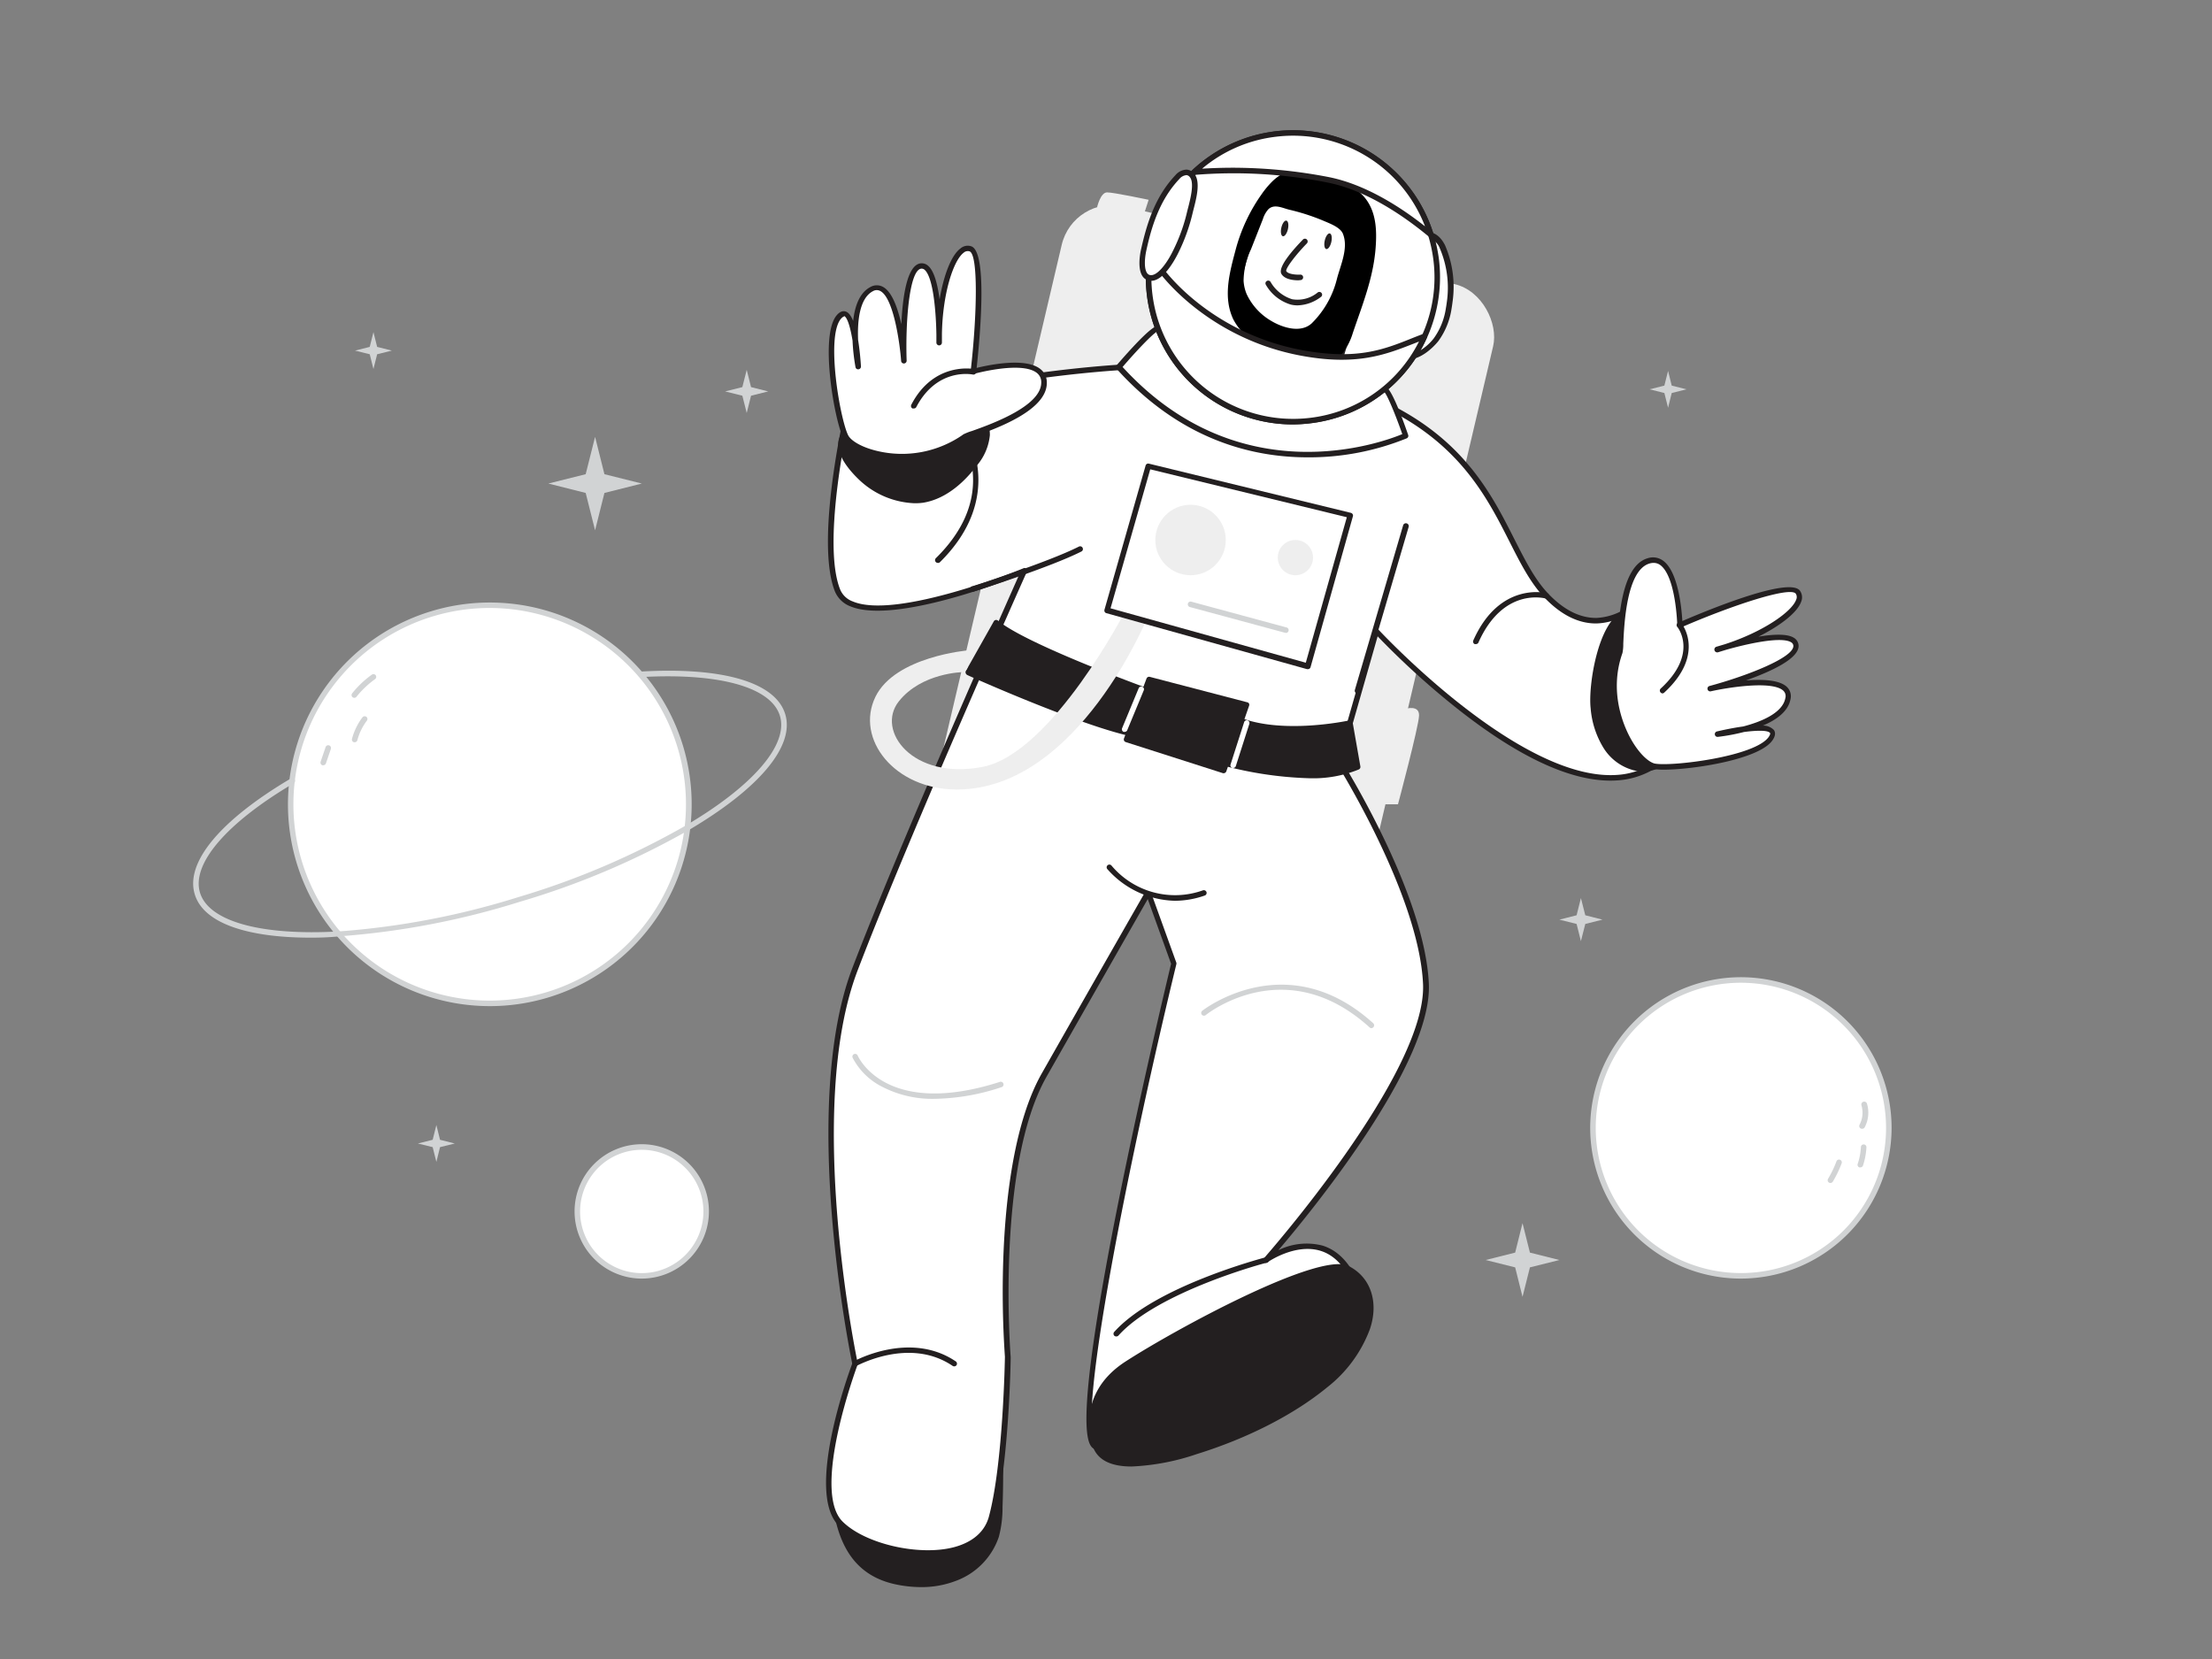 <svg xmlns="http://www.w3.org/2000/svg" viewBox="0 0 400 300"><rect x="0" y="0" width="400" height="300" fill="#808080" stroke="none"/><g id="_53_astronaut" data-name="#53_astronaut"><path d="M151.81,258.51a2.08,2.08,0,0,0-.13.3c-1.25,3.05-1.26,6.86-1,10.09.66,7.83,2.6,15.27,11.25,17.14a18.84,18.84,0,0,0,10.83-.61,12.43,12.43,0,0,0,7.41-7.62,19.77,19.77,0,0,0,.65-5.27q.19-6.56,0-13.11a10.4,10.4,0,0,0-.6-3.76,7.08,7.08,0,0,0-5.14-3.83,17.42,17.42,0,0,0-6.63.19,72.54,72.54,0,0,0-11.05,2.84C155.12,255.65,152.86,256.33,151.81,258.51Z" fill="#231f20"/><path d="M166.58,287a22.38,22.38,0,0,1-4.73-.52c-9.12-2-11-10-11.65-17.58-.37-4.36,0-7.73,1-10.32,0-.11.09-.22.14-.33h0c1.09-2.25,3.35-3,5.54-3.77l.33-.12a73.47,73.47,0,0,1,11.12-2.86,18.18,18.18,0,0,1,6.82-.19,7.51,7.51,0,0,1,5.5,4.13,11,11,0,0,1,.64,3.93c.15,4.37.16,8.79,0,13.15a20.49,20.49,0,0,1-.67,5.4,12.88,12.88,0,0,1-7.71,7.93A17.27,17.27,0,0,1,166.58,287Zm-14.32-28.32-.12.28c-1,2.43-1.3,5.66-.95,9.86.65,7.59,2.41,14.87,10.87,16.69a18.26,18.26,0,0,0,10.53-.58,11.9,11.9,0,0,0,7.13-7.3,19.16,19.16,0,0,0,.62-5.14c.13-4.34.12-8.74,0-13.08a9.62,9.62,0,0,0-.56-3.58,6.61,6.61,0,0,0-4.79-3.55,17.47,17.47,0,0,0-6.44.2,73,73,0,0,0-11,2.82l-.33.12c-2.08.71-4.05,1.38-5,3.26Z" fill="#231f20"/><rect x="180.14" y="42.86" width="80.14" height="112.88" rx="9.34" transform="translate(28.58 -47.77) rotate(13.23)" fill="#eeeeee"/><path d="M153.13,74.87s-5.26,23.08-1.69,31.91,33.78-3.57,33.78-3.57-20.83,46.55-30.59,72.08,0,71.33,0,71.33-8.64,22.9-2.63,28.9,24.68,8.64,27.31-1.12,2.91-29,2.91-29-2.82-34.44,6.57-51,18.82-33,18.82-33l4.64,12.85s-20.46,84.38-14.07,87.38,52.18-15,47.3-28.53S229,227.85,229,227.85s29.63-33.42,28.89-49.93-15.75-40.17-15.75-40.17l6.76-23.65s38.66,42,54.43,20.27l-7.13-25.53s-7.51,8.26-16.52-1.13S271,77.31,238,68.67,153.13,74.87,153.13,74.87Z" fill="#fff"/><path d="M167.72,281.38c-6,0-12.72-2.15-16.07-5.5-6-6,1.68-27.21,2.46-29.3-.59-2.86-9.38-46.81,0-71.47,8.82-23.05,26.88-63.73,30.11-71-4.81,1.88-23.13,8.62-30.49,5.52A4.92,4.92,0,0,1,151,107c-3.58-8.86,1.45-31.26,1.67-32.2a.49.49,0,0,1,.35-.37c.52-.15,52.32-14.77,85.1-6.2,24.07,6.29,30.54,19,35.74,29.29,2,3.93,3.71,7.33,6.17,9.89,2.8,2.91,5.71,4.36,8.67,4.33a10.81,10.81,0,0,0,7.12-3.19.46.46,0,0,1,.48-.15.49.49,0,0,1,.37.35l7.13,25.52a.5.5,0,0,1-.08.43,14.68,14.68,0,0,1-11.45,6.43c-7.59.44-17.28-3.91-28.77-13a145.36,145.36,0,0,1-14.38-13.06l-6.45,22.6c1.42,2.29,15,24.55,15.71,40.22.64,14.32-20.69,40.54-27.2,48.18a11.54,11.54,0,0,1,8-.82c3,.94,5.31,3.53,6.81,7.68,1.25,3.48-.47,7.4-5.13,11.64-11.71,10.67-38,19.82-42.86,17.51-1.18-.55-4.34-2,4.37-45.36,4.09-20.31,8.94-40.53,9.4-42.44l-4.22-11.7c-2.12,3.71-10.22,17.91-18.29,32.1-9.2,16.2-6.53,50.32-6.5,50.67s-.31,19.47-2.93,29.18c-.83,3.08-3.25,5.24-7,6.24A19.6,19.6,0,0,1,167.72,281.38Zm17.5-178.67a.48.48,0,0,1,.36.15.51.51,0,0,1,.1.55c-.21.47-20.94,46.83-30.59,72.06s-.07,70.59,0,71a.44.44,0,0,1,0,.28c-.08.23-8.45,22.67-2.74,28.38,4.07,4.07,13.89,6.32,20.2,4.64,2.35-.63,5.35-2.1,6.28-5.54,2.58-9.59,2.89-28.7,2.89-28.89a173.63,173.63,0,0,1-.23-19.3c.43-9.79,2-23.27,6.87-31.89,9.38-16.52,18.81-33,18.81-33a.51.51,0,0,1,.48-.25.53.53,0,0,1,.43.33l4.64,12.85a.57.57,0,0,1,0,.29c-7.88,32.47-18.73,84.75-14.35,86.81,4.12,1.94,29.86-6.51,41.76-17.34,4.33-4,6-7.5,4.86-10.57-1.39-3.84-3.46-6.22-6.16-7.07-4.58-1.44-9.55,2-9.6,2.05a.49.49,0,0,1-.66-.73c.29-.34,29.48-33.45,28.76-49.58S241.83,138.25,241.68,138a.47.47,0,0,1-.06-.4L248.38,114a.51.51,0,0,1,.36-.35.5.5,0,0,1,.48.15c.25.27,25.39,27.36,43,26.34a13.69,13.69,0,0,0,10.57-5.83l-6.85-24.5a11.44,11.44,0,0,1-7.21,2.93h-.14c-3.2,0-6.31-1.56-9.27-4.64-2.56-2.66-4.4-6.29-6.34-10.13-5.11-10.07-11.46-22.6-35.1-28.78-31.27-8.17-80.11,5-84.29,6.11-.59,2.69-4.91,23.28-1.65,31.33a3.89,3.89,0,0,0,2.27,2.13c7.94,3.35,30.64-5.88,30.86-6A.46.46,0,0,1,185.22,102.71Z" fill="#231f20"/><path d="M288.13,128a15.84,15.84,0,0,0,2.29,7,8.65,8.65,0,0,0,6,4,6,6,0,0,0,6.14-3.23,8.71,8.71,0,0,0,.61-2.85A35.51,35.51,0,0,0,301.29,118a14.65,14.65,0,0,0-2.7-5C290.88,104.41,287.55,122.93,288.13,128Z" fill="#231f20"/><path d="M297.14,139.49a6.51,6.51,0,0,1-.77,0,9.19,9.19,0,0,1-6.37-4.19,16.12,16.12,0,0,1-2.36-7.22c-.47-4.08,1.32-15.47,5.74-17.45,1.75-.78,3.62-.07,5.58,2.13a15.34,15.34,0,0,1,2.8,5.14,36.13,36.13,0,0,1,1.91,15,9.61,9.61,0,0,1-.65,3A6.43,6.43,0,0,1,297.14,139.49Zm-2.38-28.2a2.35,2.35,0,0,0-1,.21c-3.8,1.7-5.61,12.54-5.17,16.43h0a15.25,15.25,0,0,0,2.21,6.78,8.21,8.21,0,0,0,5.65,3.75,5.48,5.48,0,0,0,5.63-3,8.29,8.29,0,0,0,.57-2.68,35.19,35.19,0,0,0-1.86-14.64,14.25,14.25,0,0,0-2.6-4.81C297,112,295.82,111.29,294.76,111.29Z" fill="#231f20"/><path d="M166.87,90.35c3.85-.62,7-3.39,9.39-6.5a9.54,9.54,0,0,0,2.28-5.22,5.72,5.72,0,0,0-4.08-5.52,11.16,11.16,0,0,0-5.16.25c-4.86,1-10.07,1.4-14.6,3.55-4.82,2.28-2,6.53,1,9.44C158.51,89,162.93,91,166.87,90.35Z" fill="#231f20"/><path d="M165.34,91a15.36,15.36,0,0,1-10-4.26c-1.92-1.84-4.12-4.55-3.72-7a4.44,4.44,0,0,1,2.84-3.21,40.93,40.93,0,0,1,10.77-2.87c1.3-.22,2.65-.45,3.94-.72a11.62,11.62,0,0,1,5.39-.24,6.16,6.16,0,0,1,4.44,6,9.92,9.92,0,0,1-2.38,5.51c-2,2.66-5.34,6-9.7,6.7h0A10.81,10.81,0,0,1,165.34,91Zm1.53-.62h0Zm5.85-17a16.4,16.4,0,0,0-3.32.46c-1.31.27-2.66.5-4,.73-3.56.61-7.25,1.23-10.51,2.77a3.57,3.57,0,0,0-2.28,2.48c-.35,2.17,2,4.79,3.43,6.16,2.49,2.39,6.78,4.51,10.73,3.87h0c4-.65,7.16-3.79,9.07-6.31A9.16,9.16,0,0,0,178,78.61a5.21,5.21,0,0,0-3.71-5A6.29,6.29,0,0,0,172.72,73.39Z" fill="#231f20"/><path d="M174.52,79c.68-.5,14.27-4.13,14.27-9.77S176,67.17,176,67.17,178.47,46,175.46,45s-5.82,8.07-5.63,17c0,0,.19-14.49-3.38-13.86s-3,17.14-3,17.14-1.13-15.39-5.82-13-2.44,14.08-2.44,14.08-.75-12.58-3.57-9S151.44,76,152.94,79,165.89,85.38,174.52,79Z" fill="#fff"/><path d="M163.19,83.11a21,21,0,0,1-4.83-.55c-2.94-.7-5.19-2-5.87-3.34-1.58-3.16-4.28-18.29-1.26-22.12.68-.86,1.3-.9,1.69-.77.55.17,1,.82,1.36,1.71.28-2.62,1.13-5.1,3.12-6.14a2.32,2.32,0,0,1,2.31,0c1.61.9,2.64,3.83,3.28,6.74.23-4.89,1-10.55,3.38-11a1.7,1.7,0,0,1,1.46.42c1.11.94,1.73,3.44,2.08,6.08.74-4.39,2.12-8,3.76-9.2a2,2,0,0,1,1.94-.41c3,.94,1.63,16.2,1,22,2.19-.54,8.75-1.91,11.45.15a3.07,3.07,0,0,1,1.24,2.57c0,5-9.24,8.28-13.18,9.68-.58.21-1.17.42-1.3.49A19.34,19.34,0,0,1,163.19,83.11ZM152.58,57.27c-.13,0-.34.17-.57.45-2.68,3.4-.06,18.18,1.37,21,.45.89,2.23,2.11,5.21,2.82a19.29,19.29,0,0,0,15.64-3h0a9,9,0,0,1,1.55-.61c3.42-1.22,12.51-4.46,12.51-8.75a2.08,2.08,0,0,0-.84-1.78c-2.81-2.13-11.21.17-11.29.2a.5.5,0,0,1-.63-.54c1.15-10,1.4-21.11-.22-21.61a1.11,1.11,0,0,0-1.05.25c-1.9,1.43-3.82,7.54-3.93,14.71,0,.77,0,1.33,0,1.55a.51.51,0,0,1-.5.5h0a.51.51,0,0,1-.5-.49q0-.74,0-1.47c-.06-3.73-.51-10.32-2.14-11.72a.78.78,0,0,0-.65-.19c-2.17.38-2.82,10-2.59,16.64a.5.5,0,0,1-1,0c-.22-3-1.33-11.25-3.72-12.58a1.35,1.35,0,0,0-1.37,0c-2.45,1.28-2.83,5.43-2.69,8.81.31,1.91.46,3.84.52,4.8a.5.5,0,0,1-.44.52.48.48,0,0,1-.55-.4,35.55,35.55,0,0,1-.53-4.77c-.39-2.39-.95-4.28-1.54-4.46Z" fill="#231f20"/><path d="M292.87,117.93c.29-.79-.2-14.85,5.19-16.49s5.69,11.61,5.69,11.61,19.58-8.52,21.35-5.92-6,7.92-14.61,10.34c0,0,13.81-4.4,14.25-.81s-15.53,7.87-15.53,7.87,15.05-3.41,14.08,1.79-12.75,6.44-12.75,6.44,12.25-2.95,9.66.79-17.73,5.59-21,5S289.28,128.05,292.87,117.93Z" fill="#fff"/><path d="M300.85,139.18a11.59,11.59,0,0,1-1.77-.11c-1.5-.26-3.38-2-4.91-4.64-1.12-1.91-4.56-8.76-1.77-16.66,0-.14.06-.77.09-1.38.19-4.18.65-14,5.42-15.43a3.08,3.08,0,0,1,2.83.43c2.75,2,3.35,8.67,3.48,10.91,5.32-2.29,19.51-8.06,21.29-5.45a2.07,2.07,0,0,1,.18,2c-.7,1.92-3.73,4.29-7.71,6.28,2.62-.44,5.2-.57,6.42.21a1.73,1.73,0,0,1,.83,1.28c.29,2.39-4.89,4.78-9.5,6.42,3-.23,6.07-.1,7.4,1.18a2.31,2.31,0,0,1,.65,2.21c-.41,2.21-2.53,3.74-5,4.78a2.71,2.71,0,0,1,2,.8c.23.34.38.94-.25,1.84C318.17,137.34,306.13,139.18,300.85,139.18ZM299,101.79a2.55,2.55,0,0,0-.75.12c-4.1,1.25-4.55,10.89-4.71,14.52a7.62,7.62,0,0,1-.15,1.66h0c-2.66,7.5.62,14,1.69,15.83,1.55,2.65,3.24,4,4.22,4.17,3.15.53,18.06-1.27,20.54-4.83.22-.33.32-.6.24-.71-.35-.51-2.31-.5-4.72-.18a35.67,35.67,0,0,1-4.72.88.49.49,0,0,1-.54-.41.5.5,0,0,1,.37-.57c.94-.22,2.82-.64,4.75-.9,3.26-.85,7.13-2.43,7.63-5.14a1.34,1.34,0,0,0-.36-1.32c-2-1.9-10.14-.57-13.12.1a.49.49,0,0,1-.59-.36.49.49,0,0,1,.35-.6c6.46-1.73,15.43-5.15,15.16-7.33a.78.78,0,0,0-.37-.56c-1.82-1.16-8.25.33-11.84,1.36l-1.4.43a.5.5,0,0,1-.29-1l1.48-.44c6.84-2.2,12.12-5.83,12.93-8.06a1.13,1.13,0,0,0-.06-1.08c-.95-1.39-11.51,2.08-20.74,6.09a.5.5,0,0,1-.7-.44c0-.09-.24-8.8-3.1-10.86A2,2,0,0,0,299,101.79Zm-6.07,16.14Zm0,0Z" fill="#231f20"/><path d="M244.09,130.77s-13.84,3.08-21.84-1.38l-2.82,8s17.18,5.35,26,1.27Z" fill="#231f20"/><path d="M236.72,140.73a67.29,67.29,0,0,1-17.44-2.84.51.51,0,0,1-.29-.25.53.53,0,0,1,0-.39l2.82-8a.48.48,0,0,1,.29-.3.51.51,0,0,1,.42,0c7.74,4.31,21.36,1.35,21.49,1.32a.52.52,0,0,1,.39.07.52.52,0,0,1,.21.33L246,138.6a.51.51,0,0,1-.28.54A21.88,21.88,0,0,1,236.72,140.73Zm-16.64-3.64c2.82.81,17,4.6,24.84,1.3l-1.23-7c-2.56.51-13.84,2.44-21.16-1.25Z" fill="#231f20"/><path d="M209.44,125.73s-23.65-8.42-29.28-13.09l-5.07,9s24.63,11,32.1,11.45Z" fill="#231f20"/><path d="M207.19,133.55h0c-7.47-.42-31.27-11-32.28-11.49a.57.57,0,0,1-.27-.3.51.51,0,0,1,0-.4l5.07-9a.51.51,0,0,1,.34-.25.5.5,0,0,1,.41.11c5.51,4.56,28.9,12.92,29.13,13a.48.48,0,0,1,.31.61l-2.25,7.32A.49.49,0,0,1,207.19,133.55Zm-31.4-12.18c3.47,1.53,23.94,10.47,31,11.16l2-6.49c-3.29-1.19-22.61-8.24-28.52-12.65Z" fill="#231f20"/><path d="M154.63,247.12a.52.52,0,0,1-.44-.26.51.51,0,0,1,.19-.68c.1-.05,10.13-5.62,18.45,0a.5.5,0,0,1,.14.69.52.52,0,0,1-.7.13c-7.82-5.31-17.3,0-17.4,0A.51.51,0,0,1,154.63,247.12Z" fill="#231f20"/><path d="M201.83,241.67a.5.5,0,0,1-.33-.13.5.5,0,0,1,0-.7c7.34-8.18,26.56-13.26,27.37-13.48a.51.51,0,0,1,.61.36.5.5,0,0,1-.36.61c-.19,0-19.74,5.22-26.87,13.18A.51.51,0,0,1,201.83,241.67Z" fill="#231f20"/><path d="M198.18,261.63s-3.67-9,5.63-15,34.88-19.75,39.82-17.25c4.16,2.11,5,6.62,3.61,10.83a23.39,23.39,0,0,1-7.58,10.29c-6.65,5.45-15.27,9.45-23.44,12C212.49,263.63,200.47,267.29,198.18,261.63Z" fill="#231f20"/><path d="M204.63,265.19c-3.69,0-6-1.13-6.92-3.37h0c-.15-.39-3.66-9.49,5.83-15.62,9-5.82,35-19.95,40.32-17.27,4,2,5.52,6.52,3.86,11.42A23.94,23.94,0,0,1,240,250.87c-6,4.93-14.39,9.22-23.6,12.08A41.92,41.92,0,0,1,204.63,265.19Zm-6-3.74c1,2.41,4.8,4.47,17.43.55,9.1-2.83,17.36-7.05,23.27-11.9A22.89,22.89,0,0,0,246.77,240c1.5-4.42.18-8.42-3.36-10.22-4.34-2.2-28.27,10.06-39.33,17.22C195.28,252.72,198.49,261.08,198.64,261.45Z" fill="#231f20"/><path d="M202.29,66.37s6.76-7.82,7.15-6.86S249.53,71,250.29,70.37s3.92,8.4,3.92,8.4S225.62,92.21,202.29,66.37Z" fill="#fff"/><path d="M236.42,82.7c-10.12,0-23-3.25-34.5-16a.49.49,0,0,1,0-.65c4.2-4.86,6.73-7.25,7.51-7.11a.61.61,0,0,1,.41.25C212,60.51,247.28,69.9,250.07,69.9h0a.64.64,0,0,1,.45,0c1,.27,2.79,4.9,4.12,8.74a.49.49,0,0,1-.25.62A46.93,46.93,0,0,1,236.42,82.7ZM203,66.36C224.19,89.54,250,80,253.58,78.5c-1.17-3.33-2.66-7-3.26-7.63-.54.06-2.16-.18-8.32-1.68-.31-.07-29.37-7.35-32.72-9.25C208.5,60.3,205.56,63.37,203,66.36Zm6-6.66a.38.38,0,0,0,.24.21A.65.65,0,0,1,209,59.7Z" fill="#231f20"/><path d="M169.58,101.79a.5.5,0,0,1-.35-.85c4.72-4.64,7-9.7,6.71-15a15.26,15.26,0,0,0-1.84-6.65.5.5,0,0,1,.85-.53c.07.11,6.8,11.29-5,22.92A.46.46,0,0,1,169.58,101.79Z" fill="#231f20"/><path d="M176,67.17s-6.86-1.41-10.8,6.19" fill="#fff"/><path d="M165.23,73.86a.68.68,0,0,1-.23,0,.5.5,0,0,1-.21-.67c4.07-7.85,11.26-6.47,11.34-6.46a.5.5,0,0,1-.2,1c-.27-.06-6.54-1.23-10.26,5.93A.49.49,0,0,1,165.23,73.86Z" fill="#231f20"/><path d="M303.75,113.05s4.23,5.11-3.09,11.84" fill="#fff"/><path d="M300.66,125.39a.5.5,0,0,1-.36-.16.5.5,0,0,1,0-.71c6.89-6.33,3.08-11.11,3-11.16a.49.49,0,1,1,.76-.63c.05,0,4.45,5.56-3.13,12.53A.55.55,0,0,1,300.66,125.39Z" fill="#231f20"/><polygon points="225.43 127.49 207.8 122.85 203.72 133.69 221.31 139.32 225.43 127.49" fill="#231f20"/><path d="M221.32,139.82a.45.45,0,0,1-.16,0l-17.59-5.63a.5.5,0,0,1-.32-.65l4.08-10.84a.5.5,0,0,1,.6-.3L225.56,127a.49.49,0,0,1,.31.24.56.56,0,0,1,0,.4l-4.11,11.83A.51.51,0,0,1,221.32,139.82Zm-16.95-6.45L221,138.7l3.78-10.87-16.67-4.39Z" fill="#231f20"/><path d="M200.62,156.84s6.57,8.28,17.08,4.63" fill="#fff"/><path d="M212.45,162.89a16.82,16.82,0,0,1-12.22-5.74.49.49,0,0,1,.08-.7.49.49,0,0,1,.69.08A15,15,0,0,0,217.53,161a.51.51,0,0,1,.64.31.5.5,0,0,1-.31.63A16.52,16.52,0,0,1,212.45,162.89Z" fill="#231f20"/><path d="M169.09,198.7a19.68,19.68,0,0,1-9.49-2.14,12.17,12.17,0,0,1-5.43-5.31.5.5,0,0,1,.92-.39c.2.46,5.23,11.32,25.69,4.79a.5.5,0,1,1,.3.95A39.71,39.71,0,0,1,169.09,198.7Z" fill="#d1d3d4"/><path d="M248,185.92a.46.46,0,0,1-.33-.13c-15-13.61-29.05-2.7-29.64-2.23a.5.5,0,0,1-.63-.78c.16-.12,15.29-11.93,30.94,2.27a.5.5,0,0,1,0,.71A.49.49,0,0,1,248,185.92Z" fill="#d1d3d4"/><path d="M279.64,107.71s-8.1-2.25-12.76,8.26" fill="#fff"/><path d="M266.88,116.47a.52.52,0,0,1-.21,0,.5.5,0,0,1-.25-.66c4.79-10.78,13.27-8.56,13.35-8.54a.51.51,0,0,1,.35.62.5.5,0,0,1-.61.34c-.32-.08-7.75-2-12.18,8A.49.49,0,0,1,266.88,116.47Z" fill="#231f20"/><path d="M176,106.49s13.7-4.35,19.33-7.19" fill="#fff"/><path d="M176,107a.5.5,0,0,1-.15-1c.13,0,13.72-4.36,19.25-7.16a.5.5,0,0,1,.67.22.49.49,0,0,1-.22.67c-5.6,2.83-18.84,7.05-19.4,7.22A.4.4,0,0,1,176,107Z" fill="#231f20"/><line x1="245.48" y1="124.89" x2="254.21" y2="95.14" fill="#fff"/><path d="M245.48,125.39l-.14,0a.5.5,0,0,1-.34-.62L253.73,95a.5.5,0,1,1,1,.28L246,125A.51.51,0,0,1,245.48,125.39Z" fill="#231f20"/><path d="M262.12,54.58q-.08.62-.18,1.2a12.9,12.9,0,0,1-2.28,5.6c-1.16,1.5-3.57,3.48-5.65,3-1.79-.39-2.18-2.55-2.56-4.06a19.49,19.49,0,0,1,3.26-15.76c1.82-2.54,4.51-3.18,6.09,0C262.22,47.36,262.5,51.32,262.12,54.58Z" fill="#fff"/><path d="M254.64,65a3.16,3.16,0,0,1-.74-.08c-2-.42-2.46-2.52-2.84-4.06l-.09-.36A19.88,19.88,0,0,1,254.3,44.3c1.15-1.6,2.58-2.46,4-2.36.85.07,2.05.53,3,2.39a19,19,0,0,1,1.36,10.31h0q-.08.63-.18,1.23a13.27,13.27,0,0,1-2.38,5.81C259.12,62.9,256.91,65,254.64,65Zm3.4-22a4,4,0,0,0-2.92,2,18.89,18.89,0,0,0-3.19,15.35l.1.37c.34,1.42.74,3,2.09,3.32,1.85.4,4.13-1.53,5.14-2.84a12.35,12.35,0,0,0,2.19-5.39q.1-.57.18-1.17h0a18.13,18.13,0,0,0-1.27-9.74,2.86,2.86,0,0,0-2.18-1.84Zm4.08,11.65h0Z" fill="#231f20"/><path d="M257.59,60.85A26.15,26.15,0,1,1,259.7,47,26,26,0,0,1,257.59,60.85Z" fill="#fff"/><path d="M233.78,76.75a26.59,26.59,0,0,1-18.17-46,26.59,26.59,0,0,1,43.6,11.52,28.17,28.17,0,0,1,1,4.64A26.63,26.63,0,0,1,237,76.55,27.52,27.52,0,0,1,233.78,76.75Zm.05-52.19a25.59,25.59,0,0,0-17.54,6.94,25.69,25.69,0,0,0-7.73,14.44,25.59,25.59,0,0,0,48.58,14.71h0a25.43,25.43,0,0,0,2.07-13.6,27.13,27.13,0,0,0-.95-4.47A25.59,25.59,0,0,0,233.83,24.56Z" fill="#231f20"/><path d="M227.14,56.64,223.57,66s1,6.76,7.44,7.09a13,13,0,0,0,10.21-4.43l5.22-17.41s-3.69-3.79.63-13.31c0,0-9.3,1.2-17.83-2.67,0,0-4.37,10.09-5.1,15.09S227.14,56.64,227.14,56.64Z" fill="#fff"/><path d="M231.66,73.61H231c-6.78-.35-7.91-7.46-7.92-7.53a.46.46,0,0,1,0-.26l3.41-8.91c-1.07-.59-3.48-2.4-2.86-6.63.73-5,5-14.8,5.14-15.22a.51.51,0,0,1,.28-.28.51.51,0,0,1,.4,0c8.31,3.77,17.46,2.64,17.55,2.62a.55.55,0,0,1,.49.21.51.51,0,0,1,0,.52c-4.1,9-.76,12.71-.73,12.74a.51.51,0,0,1,.12.51L241.71,68.8a.56.56,0,0,1-.09.17A13.4,13.4,0,0,1,231.66,73.61Zm-7.56-7.56c.17.92,1.41,6.23,6.93,6.52a12.52,12.52,0,0,0,9.72-4.17l5.12-17c-.74-1-3-4.86.38-12.83a37.3,37.3,0,0,1-16.74-2.59c-.87,2.06-4.24,10.23-4.86,14.48-.66,4.49,2.53,5.69,2.66,5.73a.55.55,0,0,1,.3.28.5.5,0,0,1,0,.4Z" fill="#231f20"/><path d="M236,43.66s-4.44,4.56-3.81,5.62,3,.9,3,.9" fill="#fff"/><path d="M234.8,50.69c-.79,0-2.47-.12-3.08-1.16-.71-1.21,2.14-4.41,3.9-6.22a.49.49,0,0,1,.7,0,.5.5,0,0,1,0,.71c-2.1,2.16-3.85,4.51-3.73,5,.34.58,1.84.68,2.53.64a.49.49,0,0,1,.53.46.5.5,0,0,1-.47.53Z" fill="#231f20"/><path d="M234.66,55.22a5,5,0,0,1-1.23-.14,7.74,7.74,0,0,1-4.53-3.6.48.48,0,0,1,.19-.67.49.49,0,0,1,.68.19,6.86,6.86,0,0,0,3.89,3.11,5.73,5.73,0,0,0,4.63-1.23.5.5,0,0,1,.7.12.49.49,0,0,1-.12.69A7.27,7.27,0,0,1,234.66,55.22Z" fill="#231f20"/><ellipse cx="240.15" cy="43.62" rx="1.45" ry="0.61" transform="translate(144.45 268.16) rotate(-77.21)" fill="#231f20"/><ellipse cx="232.3" cy="41.3" rx="1.45" ry="0.61" transform="translate(140.6 258.7) rotate(-77.21)" fill="#231f20"/><path d="M248.75,44.89c.26-3.35.13-6.94-2.3-9.54C243.27,32,236,28.93,231.59,31.62a8.63,8.63,0,0,0-1.44,1.11,16.27,16.27,0,0,0-2,2.38,31.24,31.24,0,0,0-4.73,10.14c-1.06,4-2.31,8.45-.41,12.48a10.44,10.44,0,0,0,6.07,5.1c1.2.45,2.44.52,3.62.91a25.11,25.11,0,0,0,4.9,1.61c2.12.29,3.77.23,5.24-1.56a11.23,11.23,0,0,0,1.78-3.54C246.34,55.17,248.33,50.31,248.75,44.89Zm-23.87,5.9a13.59,13.59,0,0,1,1.33-5.69l2.16-5.48a4.83,4.83,0,0,1,1-1.79c1.07-1,2.52-.22,3.73.08a38.7,38.7,0,0,1,6.2,2c1.07.47,3.11,1.18,3.56,2.41,1,2.57-.44,5.59-1.09,8.07a17,17,0,0,1-4.56,8.07c-2,1.85-5.31.78-7.33-.43a11,11,0,0,1-4.46-4.88A7.39,7.39,0,0,1,224.88,50.79Z"/><path d="M257.59,60.85a26.08,26.08,0,0,1-49.52-15c1.5,3.51,10.81,14.83,27.08,17.93C246.6,66,251.68,63.06,257.59,60.85Z" fill="#fff"/><path d="M233.75,76.75a26.58,26.58,0,0,1-26.17-31,.5.5,0,0,1,.95-.11c1.56,3.64,10.78,14.59,26.72,17.63,9.95,1.89,14.86,0,20.07-2.1.7-.28,1.39-.55,2.1-.81a.47.47,0,0,1,.53.12.49.49,0,0,1,.09.55,26.37,26.37,0,0,1-21,15.49A27.89,27.89,0,0,1,233.75,76.75Zm-25.4-29.31a25.19,25.19,0,0,0,.05,5.82,25.63,25.63,0,0,0,28.51,22.3,25.35,25.35,0,0,0,19.69-13.8l-.91.36c-5.11,2-10.4,4.11-20.63,2.16C220.4,61.48,211.24,52.06,208.35,47.44Z" fill="#231f20"/><path d="M258.73,42.43c-4.73-3.92-11.55-8.55-18.65-9.92A87.42,87.42,0,0,0,216,31.13a26.09,26.09,0,0,1,42.78,11.3Z" fill="#fff"/><path d="M258.73,42.93a.56.56,0,0,1-.32-.11C253.92,39.09,247.08,34.37,240,33a86.54,86.54,0,0,0-24-1.37.51.51,0,0,1-.5-.29.5.5,0,0,1,.11-.57,26.59,26.59,0,0,1,43.6,11.52.51.51,0,0,1-.2.56A.57.57,0,0,1,258.73,42.93ZM223,30.33A91.64,91.64,0,0,1,240.17,32c6.62,1.28,13,5.36,17.52,8.93a25.57,25.57,0,0,0-27-16.2,25.3,25.3,0,0,0-13.31,5.77C219.22,30.39,221.08,30.33,223,30.33Z" fill="#231f20"/><path d="M214.28,41.5c.35-1,.65-2.08.9-3.14.36-1.56,1.55-5.23.37-6.63-.81-1-1.86-.53-2.63.28-3.5,3.69-5.07,8.38-6.11,13.26-.26,1.18-.71,4.41.91,4.93,1.95.64,4.11-3.14,4.78-4.45A32.32,32.32,0,0,0,214.28,41.5Z" fill="#fff"/><path d="M208.18,50.78a1.81,1.81,0,0,1-.61-.1c-2.11-.68-1.49-4.39-1.25-5.51,1-4.43,2.43-9.49,6.24-13.5a2.76,2.76,0,0,1,2-1,1.91,1.91,0,0,1,1.39.73c1.18,1.4.42,4.35-.08,6.31-.07.28-.14.53-.19.75a32.19,32.19,0,0,1-.91,3.19A32.69,32.69,0,0,1,212.94,46C212.17,47.49,210.26,50.78,208.18,50.78Zm6.3-19.1a1.85,1.85,0,0,0-1.2.67c-3.64,3.84-5.07,8.74-6,13-.4,1.88-.39,4.05.58,4.36,1.22.4,3-1.83,4.18-4.21a32.09,32.09,0,0,0,1.76-4.18h0a29.67,29.67,0,0,0,.88-3.1c.06-.22.12-.48.2-.77.39-1.54,1.13-4.41.28-5.42a.89.89,0,0,0-.67-.37Z" fill="#231f20"/><path d="M203.72,110.06s-13.45,26.22-26.1,28.63-19.24-6.58-15.11-11.83,11.67-5.32,11.64-5.32.94-.13.94-1.66V117.6s-13.24,1.1-16.79,8.42c-3.68,7.58,3.42,16.74,14.72,16.75,22,0,34.69-31.6,34.69-31.6" fill="#eeeeee"/><polygon points="207.63 84.28 200.2 110.35 236.47 120.47 244.17 93.18 207.63 84.28" fill="#fff"/><path d="M236.47,121h-.13l-36.27-10.12a.47.47,0,0,1-.3-.23.51.51,0,0,1-.05-.38l7.44-26.08a.49.49,0,0,1,.59-.35l36.54,8.9a.53.53,0,0,1,.31.24.46.46,0,0,1,.05.38L237,120.6A.49.49,0,0,1,236.47,121ZM200.82,110l35.31,9.84,7.42-26.31L208,84.87Z" fill="#231f20"/><circle cx="215.29" cy="97.65" r="6.37" fill="#eeeeee"/><circle cx="234.25" cy="100.83" r="3.19" fill="#eeeeee"/><path d="M232.46,114.41l-.14,0-17.16-4.64a.51.51,0,0,1-.35-.62.5.5,0,0,1,.61-.35l17.17,4.65a.5.5,0,0,1-.13,1Z" fill="#d1d3d4"/><path d="M254.21,128.17s2.45-.75,2.4,1.22-3.81,16.05-3.81,16.05H248Z" fill="#eeeeee"/><path d="M198.39,37.47s.6-2.68,1.81-2.68,7.51,1.34,7.51,1.34l-1.16,3.59Z" fill="#eeeeee"/><path d="M223,138.87a.4.4,0,0,1-.15,0,.49.49,0,0,1-.33-.62l2.46-7.66a.49.49,0,0,1,.62-.32.5.5,0,0,1,.32.63l-2.45,7.65A.5.5,0,0,1,223,138.87Z" fill="#fff"/><path d="M203.37,132.34a.46.46,0,0,1-.19,0,.5.5,0,0,1-.27-.65l3-7.24a.51.51,0,0,1,.65-.27.49.49,0,0,1,.27.65l-3,7.24A.5.5,0,0,1,203.37,132.34Z" fill="#fff"/><circle cx="88.58" cy="145.44" r="35.99" fill="#fff"/><path d="M88.6,181.94a36.49,36.49,0,0,1-10.66-71.4,36.5,36.5,0,0,1,45.55,24.26h0A36.5,36.5,0,0,1,88.6,181.94Zm0-72a35.5,35.5,0,1,0,10.3,69.46,35.48,35.48,0,0,0,23.6-44.3h0a35.56,35.56,0,0,0-33.9-25.16Z" fill="#d1d3d4"/><path d="M56.22,169.56c-11.92,0-19.48-2.78-21-7.84-1.76-5.75,4.58-13.38,17.38-20.95a.5.5,0,0,1,.51.87c-12.19,7.2-18.52,14.6-16.94,19.79s11,7.8,25.1,7a142.88,142.88,0,0,0,32.45-6.2,142.8,142.8,0,0,0,30.38-13c12.18-7.2,18.51-14.6,16.93-19.79s-11-7.8-25.1-7a.48.48,0,0,1-.52-.47.5.5,0,0,1,.47-.53c14.84-.86,24.35,1.94,26.11,7.69s-4.59,13.38-17.38,20.94a143.33,143.33,0,0,1-30.6,13,143.74,143.74,0,0,1-32.68,6.25C59.54,169.51,57.84,169.56,56.22,169.56Z" fill="#d1d3d4"/><path d="M64.07,126.19a.51.51,0,0,1-.31-.11.5.5,0,0,1-.08-.7A17.76,17.76,0,0,1,67.24,122a.51.51,0,0,1,.7.11.5.5,0,0,1-.12.7A17.14,17.14,0,0,0,64.46,126,.49.49,0,0,1,64.07,126.19Z" fill="#d1d3d4"/><path d="M64.13,134.22l-.12,0a.5.5,0,0,1-.36-.61,11.26,11.26,0,0,1,1.89-3.89.52.52,0,0,1,.71-.1.5.5,0,0,1,.09.7,10.22,10.22,0,0,0-1.72,3.54A.5.5,0,0,1,64.13,134.22Z" fill="#d1d3d4"/><path d="M58.45,138.38a.44.44,0,0,1-.16,0,.51.51,0,0,1-.31-.64l.9-2.64a.5.5,0,0,1,.95.33l-.9,2.64A.52.52,0,0,1,58.45,138.38Z" fill="#d1d3d4"/><circle cx="314.82" cy="203.96" r="26.75" fill="#fff"/><path d="M314.82,231.21A27.25,27.25,0,1,1,342.06,204,27.28,27.28,0,0,1,314.82,231.21Zm0-53.5A26.25,26.25,0,1,0,341.06,204,26.28,26.28,0,0,0,314.82,177.71Z" fill="#d1d3d4"/><path d="M336.71,204.12a.53.53,0,0,1-.24-.06.5.5,0,0,1-.2-.68,4.68,4.68,0,0,0,.34-3.5.5.5,0,1,1,1-.3,5.64,5.64,0,0,1-.42,4.28A.51.51,0,0,1,336.71,204.12Z" fill="#d1d3d4"/><path d="M336.4,211.1l-.16,0a.49.49,0,0,1-.31-.63,11.28,11.28,0,0,0,.58-3.05.49.49,0,0,1,.53-.47.49.49,0,0,1,.47.52,12.5,12.5,0,0,1-.63,3.32A.5.5,0,0,1,336.4,211.1Z" fill="#d1d3d4"/><path d="M331,213.92a.48.48,0,0,1-.26-.07.5.5,0,0,1-.17-.68,19.54,19.54,0,0,0,1.52-3.16.49.49,0,0,1,.64-.29.5.5,0,0,1,.3.64,20.29,20.29,0,0,1-1.6,3.32A.49.49,0,0,1,331,213.92Z" fill="#d1d3d4"/><polygon points="107.61 79 109.3 85.75 116.06 87.44 109.3 89.14 107.61 95.89 105.91 89.14 99.16 87.44 105.91 85.75 107.61 79" fill="#d1d3d4"/><polygon points="275.32 221.18 276.66 226.51 281.99 227.85 276.66 229.18 275.32 234.51 273.99 229.18 268.66 227.85 273.99 226.51 275.32 221.18" fill="#d1d3d4"/><polygon points="301.64 67.07 302.3 69.73 304.97 70.4 302.3 71.07 301.64 73.73 300.97 71.07 298.3 70.4 300.97 69.73 301.64 67.07" fill="#d1d3d4"/><polygon points="78.91 203.44 79.57 206.11 82.24 206.78 79.57 207.44 78.91 210.11 78.24 207.44 75.57 206.78 78.24 206.11 78.91 203.44" fill="#d1d3d4"/><polygon points="67.53 60.06 68.2 62.73 70.86 63.4 68.2 64.06 67.53 66.73 66.86 64.06 64.2 63.4 66.86 62.73 67.53 60.06" fill="#d1d3d4"/><polygon points="135.03 66.88 135.81 70 138.92 70.78 135.81 71.56 135.03 74.68 134.24 71.56 131.13 70.78 134.24 70 135.03 66.88" fill="#d1d3d4"/><polygon points="285.88 162.4 286.67 165.51 289.78 166.3 286.67 167.08 285.88 170.19 285.1 167.08 281.99 166.3 285.1 165.51 285.88 162.4" fill="#d1d3d4"/><circle cx="116.06" cy="219.06" r="11.65" fill="#fff"/><path d="M116.06,231.21a12.15,12.15,0,1,1,12.14-12.15A12.16,12.16,0,0,1,116.06,231.21Zm0-23.29a11.15,11.15,0,1,0,11.14,11.14A11.16,11.16,0,0,0,116.06,207.92Z" fill="#d1d3d4"/></g></svg>